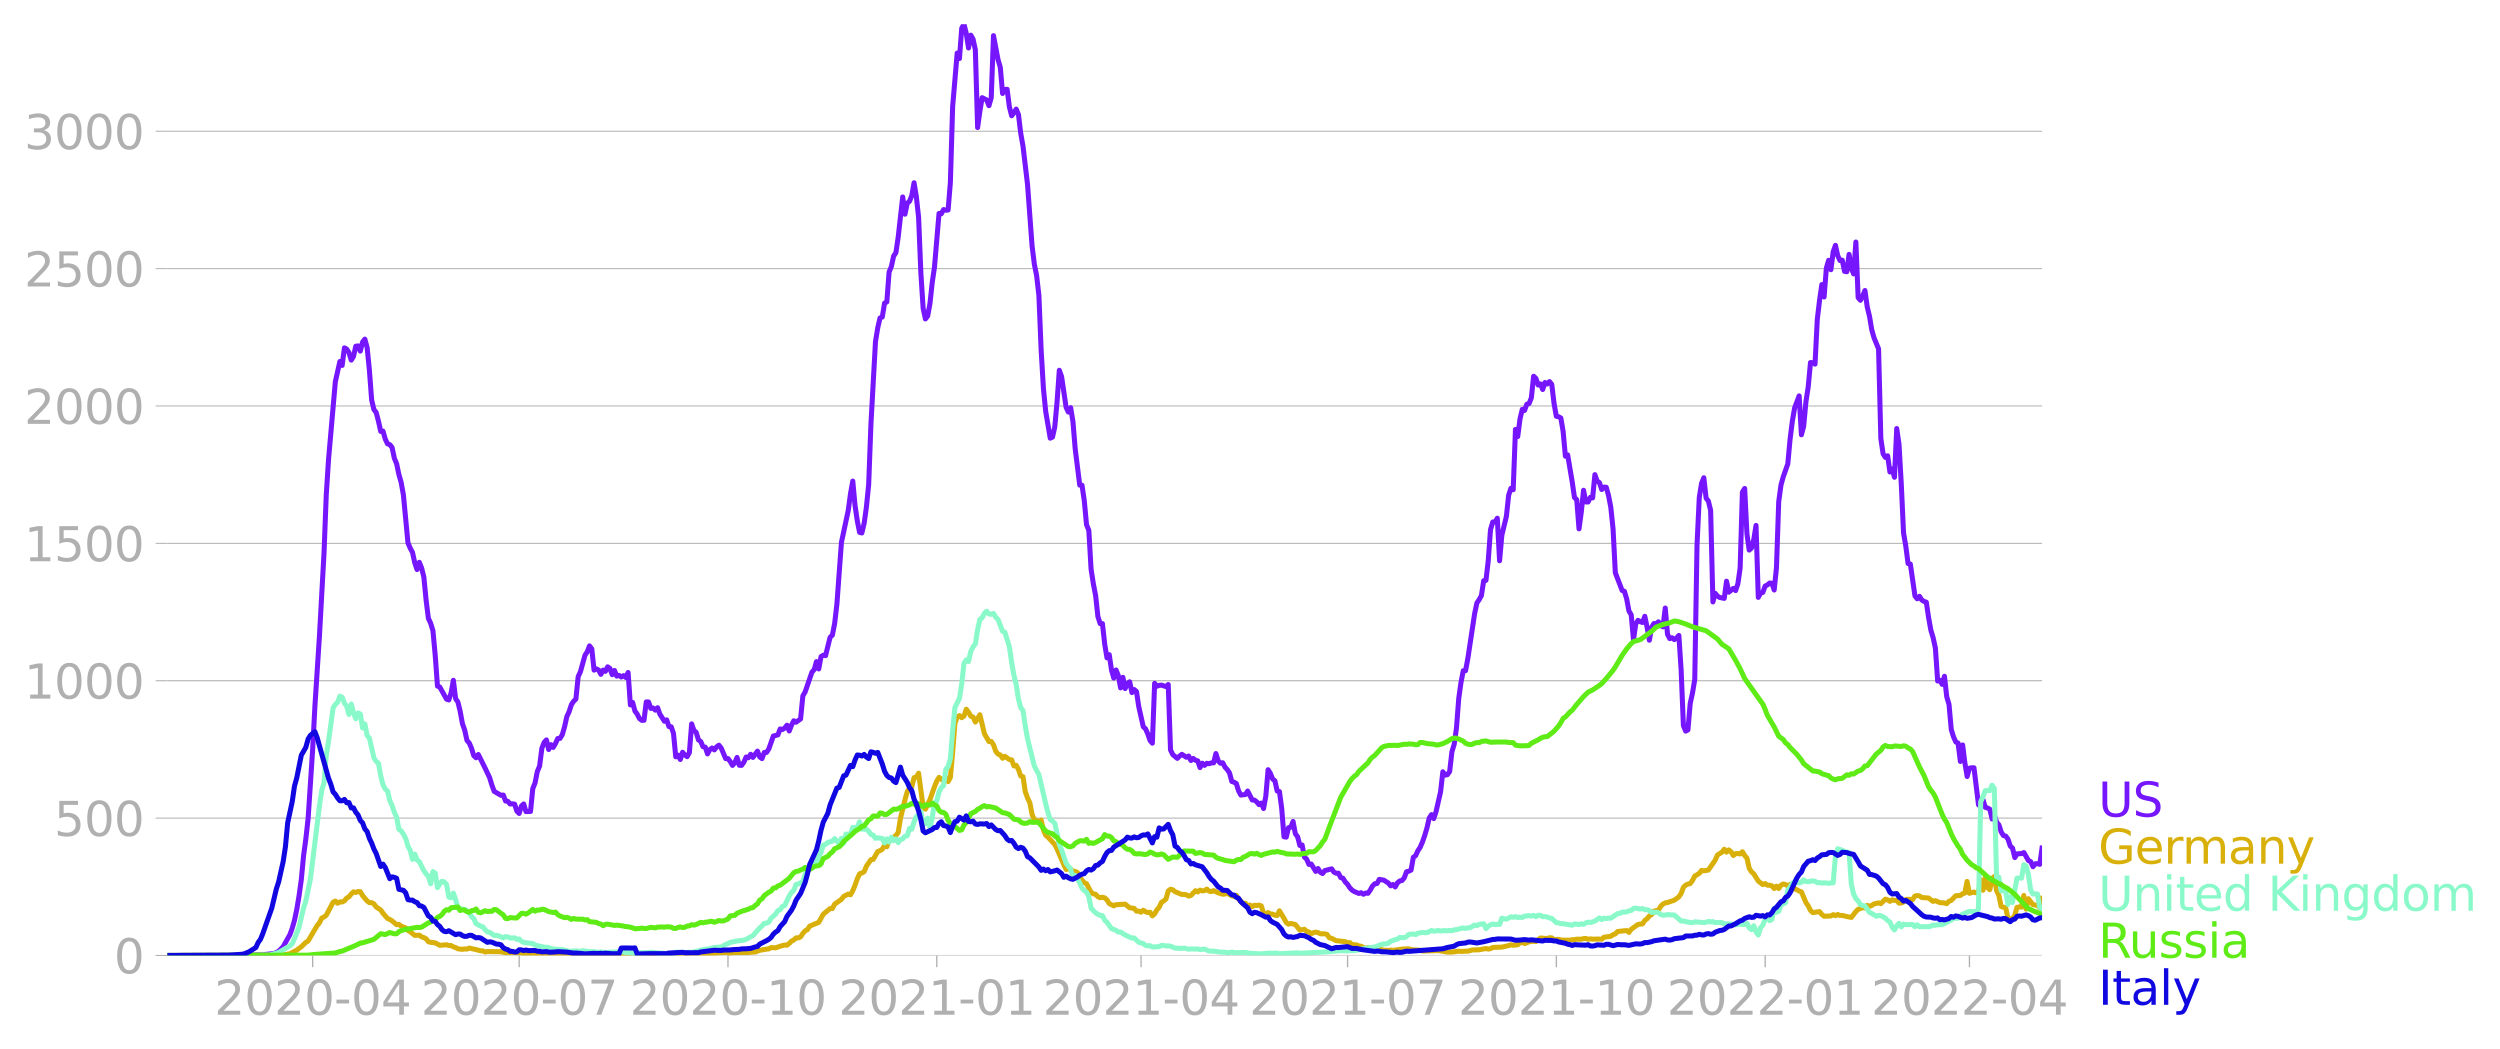 <svg xmlns:xlink="http://www.w3.org/1999/xlink" width="992.186" height="416.199" viewBox="0 0 744.14 312.149" xmlns="http://www.w3.org/2000/svg"><defs><style>*{stroke-linejoin:round;stroke-linecap:butt}</style></defs><g id="figure_1"><path d="M0 312.15h744.14V0H0v312.15z" style="fill:none" id="patch_1"/><g id="axes_1"><path d="M49.83 284.4h558V7.2h-558v277.2z" style="fill:none" id="patch_2"/><g id="matplotlib.axis_1"><g id="xtick_1"><g id="line2d_1"><defs><path id="m5915d23269" d="M0 0v3.5" style="stroke:#b0b0b0;stroke-width:.4"/></defs><use xlink:href="#m5915d23269" x="93.065" y="284.4" style="fill:#b0b0b0;stroke:#b0b0b0;stroke-width:.4"/></g><g style="fill:#b0b0b0" transform="matrix(.14 0 0 -.14 63.817 302.038)" id="text_1"><defs><path id="DejaVuSans-32" d="M1228 531h2203V0H469v531q359 372 979 998 621 627 780 809 303 340 423 576 121 236 121 464 0 372-261 606-261 235-680 235-297 0-627-103-329-103-704-313v638q381 153 712 231 332 78 607 78 725 0 1156-363 431-362 431-968 0-288-108-546-107-257-392-607-78-91-497-524-418-433-1181-1211z" transform="scale(.016)"/><path id="DejaVuSans-30" d="M2034 4250q-487 0-733-480-245-479-245-1442 0-959 245-1439 246-480 733-480 491 0 736 480 246 480 246 1439 0 963-246 1442-245 480-736 480zm0 500q785 0 1199-621 414-620 414-1801 0-1178-414-1799Q2819-91 2034-91q-784 0-1198 620-414 621-414 1799 0 1181 414 1801 414 621 1198 621z" transform="scale(.016)"/><path id="DejaVuSans-2d" d="M313 2009h1684v-512H313v512z" transform="scale(.016)"/><path id="DejaVuSans-34" d="M2419 4116 825 1625h1594v2491zm-166 550h794V1625h666v-525h-666V0h-628v1100H313v609l1940 2957z" transform="scale(.016)"/></defs><use xlink:href="#DejaVuSans-32"/><use xlink:href="#DejaVuSans-30" x="63.623"/><use xlink:href="#DejaVuSans-32" x="127.246"/><use xlink:href="#DejaVuSans-30" x="190.869"/><use xlink:href="#DejaVuSans-2d" x="254.492"/><use xlink:href="#DejaVuSans-30" x="290.576"/><use xlink:href="#DejaVuSans-34" x="354.199"/></g></g><g id="xtick_2"><use xlink:href="#m5915d23269" x="154.539" y="284.4" style="fill:#b0b0b0;stroke:#b0b0b0;stroke-width:.4" id="line2d_2"/><g style="fill:#b0b0b0" transform="matrix(.14 0 0 -.14 125.291 302.038)" id="text_2"><defs><path id="DejaVuSans-37" d="M525 4666h3000v-269L1831 0h-659l1594 4134H525v532z" transform="scale(.016)"/></defs><use xlink:href="#DejaVuSans-32"/><use xlink:href="#DejaVuSans-30" x="63.623"/><use xlink:href="#DejaVuSans-32" x="127.246"/><use xlink:href="#DejaVuSans-30" x="190.869"/><use xlink:href="#DejaVuSans-2d" x="254.492"/><use xlink:href="#DejaVuSans-30" x="290.576"/><use xlink:href="#DejaVuSans-37" x="354.199"/></g></g><g id="xtick_3"><use xlink:href="#m5915d23269" x="216.69" y="284.4" style="fill:#b0b0b0;stroke:#b0b0b0;stroke-width:.4" id="line2d_3"/><g style="fill:#b0b0b0" transform="matrix(.14 0 0 -.14 187.442 302.038)" id="text_3"><defs><path id="DejaVuSans-31" d="M794 531h1031v3560L703 3866v575l1116 225h631V531h1031V0H794v531z" transform="scale(.016)"/></defs><use xlink:href="#DejaVuSans-32"/><use xlink:href="#DejaVuSans-30" x="63.623"/><use xlink:href="#DejaVuSans-32" x="127.246"/><use xlink:href="#DejaVuSans-30" x="190.869"/><use xlink:href="#DejaVuSans-2d" x="254.492"/><use xlink:href="#DejaVuSans-31" x="290.576"/><use xlink:href="#DejaVuSans-30" x="354.199"/></g></g><g id="xtick_4"><use xlink:href="#m5915d23269" x="278.84" y="284.4" style="fill:#b0b0b0;stroke:#b0b0b0;stroke-width:.4" id="line2d_4"/><g style="fill:#b0b0b0" transform="matrix(.14 0 0 -.14 249.592 302.038)" id="text_4"><use xlink:href="#DejaVuSans-32"/><use xlink:href="#DejaVuSans-30" x="63.623"/><use xlink:href="#DejaVuSans-32" x="127.246"/><use xlink:href="#DejaVuSans-31" x="190.869"/><use xlink:href="#DejaVuSans-2d" x="254.492"/><use xlink:href="#DejaVuSans-30" x="290.576"/><use xlink:href="#DejaVuSans-31" x="354.199"/></g></g><g id="xtick_5"><use xlink:href="#m5915d23269" x="339.639" y="284.4" style="fill:#b0b0b0;stroke:#b0b0b0;stroke-width:.4" id="line2d_5"/><g style="fill:#b0b0b0" transform="matrix(.14 0 0 -.14 310.39 302.038)" id="text_5"><use xlink:href="#DejaVuSans-32"/><use xlink:href="#DejaVuSans-30" x="63.623"/><use xlink:href="#DejaVuSans-32" x="127.246"/><use xlink:href="#DejaVuSans-31" x="190.869"/><use xlink:href="#DejaVuSans-2d" x="254.492"/><use xlink:href="#DejaVuSans-30" x="290.576"/><use xlink:href="#DejaVuSans-34" x="354.199"/></g></g><g id="xtick_6"><use xlink:href="#m5915d23269" x="401.113" y="284.4" style="fill:#b0b0b0;stroke:#b0b0b0;stroke-width:.4" id="line2d_6"/><g style="fill:#b0b0b0" transform="matrix(.14 0 0 -.14 371.865 302.038)" id="text_6"><use xlink:href="#DejaVuSans-32"/><use xlink:href="#DejaVuSans-30" x="63.623"/><use xlink:href="#DejaVuSans-32" x="127.246"/><use xlink:href="#DejaVuSans-31" x="190.869"/><use xlink:href="#DejaVuSans-2d" x="254.492"/><use xlink:href="#DejaVuSans-30" x="290.576"/><use xlink:href="#DejaVuSans-37" x="354.199"/></g></g><g id="xtick_7"><use xlink:href="#m5915d23269" x="463.263" y="284.4" style="fill:#b0b0b0;stroke:#b0b0b0;stroke-width:.4" id="line2d_7"/><g style="fill:#b0b0b0" transform="matrix(.14 0 0 -.14 434.015 302.038)" id="text_7"><use xlink:href="#DejaVuSans-32"/><use xlink:href="#DejaVuSans-30" x="63.623"/><use xlink:href="#DejaVuSans-32" x="127.246"/><use xlink:href="#DejaVuSans-31" x="190.869"/><use xlink:href="#DejaVuSans-2d" x="254.492"/><use xlink:href="#DejaVuSans-31" x="290.576"/><use xlink:href="#DejaVuSans-30" x="354.199"/></g></g><g id="xtick_8"><use xlink:href="#m5915d23269" x="525.414" y="284.4" style="fill:#b0b0b0;stroke:#b0b0b0;stroke-width:.4" id="line2d_8"/><g style="fill:#b0b0b0" transform="matrix(.14 0 0 -.14 496.166 302.038)" id="text_8"><use xlink:href="#DejaVuSans-32"/><use xlink:href="#DejaVuSans-30" x="63.623"/><use xlink:href="#DejaVuSans-32" x="127.246"/><use xlink:href="#DejaVuSans-32" x="190.869"/><use xlink:href="#DejaVuSans-2d" x="254.492"/><use xlink:href="#DejaVuSans-30" x="290.576"/><use xlink:href="#DejaVuSans-31" x="354.199"/></g></g><g id="xtick_9"><use xlink:href="#m5915d23269" x="586.213" y="284.4" style="fill:#b0b0b0;stroke:#b0b0b0;stroke-width:.4" id="line2d_9"/><g style="fill:#b0b0b0" transform="matrix(.14 0 0 -.14 556.965 302.038)" id="text_9"><use xlink:href="#DejaVuSans-32"/><use xlink:href="#DejaVuSans-30" x="63.623"/><use xlink:href="#DejaVuSans-32" x="127.246"/><use xlink:href="#DejaVuSans-32" x="190.869"/><use xlink:href="#DejaVuSans-2d" x="254.492"/><use xlink:href="#DejaVuSans-30" x="290.576"/><use xlink:href="#DejaVuSans-34" x="354.199"/></g></g></g><g id="matplotlib.axis_2"><g id="ytick_1"><path d="M49.83 284.4h558" clip-path="url(#p18ccbef6b8)" style="fill:none;stroke:#b0b0b0;stroke-width:.3;stroke-linecap:square" id="line2d_10"/><g id="line2d_11"><defs><path id="m41af96068b" d="M0 0h-3.5" style="stroke:#b0b0b0;stroke-width:.3"/></defs><use xlink:href="#m41af96068b" x="49.83" y="284.4" style="fill:#b0b0b0;stroke:#b0b0b0;stroke-width:.3"/></g><use xlink:href="#DejaVuSans-30" style="fill:#b0b0b0" transform="matrix(.14 0 0 -.14 33.922 289.719)" id="text_10"/></g><g id="ytick_2"><path d="M49.83 243.512h558" clip-path="url(#p18ccbef6b8)" style="fill:none;stroke:#b0b0b0;stroke-width:.3;stroke-linecap:square" id="line2d_12"/><use xlink:href="#m41af96068b" x="49.83" y="243.512" style="fill:#b0b0b0;stroke:#b0b0b0;stroke-width:.3" id="line2d_13"/><g style="fill:#b0b0b0" transform="matrix(.14 0 0 -.14 16.108 248.83)" id="text_11"><defs><path id="DejaVuSans-35" d="M691 4666h2478v-532H1269V2991q137 47 274 70 138 23 276 23 781 0 1237-428 457-428 457-1159 0-753-469-1171Q2575-91 1722-91q-294 0-599 50Q819 9 494 109v635q281-153 581-228t634-75q541 0 856 284 316 284 316 772 0 487-316 771-315 285-856 285-253 0-505-56-251-56-513-175v2344z" transform="scale(.016)"/></defs><use xlink:href="#DejaVuSans-35"/><use xlink:href="#DejaVuSans-30" x="63.623"/><use xlink:href="#DejaVuSans-30" x="127.246"/></g></g><g id="ytick_3"><path d="M49.83 202.623h558" clip-path="url(#p18ccbef6b8)" style="fill:none;stroke:#b0b0b0;stroke-width:.3;stroke-linecap:square" id="line2d_14"/><use xlink:href="#m41af96068b" x="49.83" y="202.623" style="fill:#b0b0b0;stroke:#b0b0b0;stroke-width:.3" id="line2d_15"/><g style="fill:#b0b0b0" transform="matrix(.14 0 0 -.14 7.2 207.942)" id="text_12"><use xlink:href="#DejaVuSans-31"/><use xlink:href="#DejaVuSans-30" x="63.623"/><use xlink:href="#DejaVuSans-30" x="127.246"/><use xlink:href="#DejaVuSans-30" x="190.869"/></g></g><g id="ytick_4"><path d="M49.83 161.735h558" clip-path="url(#p18ccbef6b8)" style="fill:none;stroke:#b0b0b0;stroke-width:.3;stroke-linecap:square" id="line2d_16"/><use xlink:href="#m41af96068b" x="49.83" y="161.735" style="fill:#b0b0b0;stroke:#b0b0b0;stroke-width:.3" id="line2d_17"/><g style="fill:#b0b0b0" transform="matrix(.14 0 0 -.14 7.2 167.054)" id="text_13"><use xlink:href="#DejaVuSans-31"/><use xlink:href="#DejaVuSans-35" x="63.623"/><use xlink:href="#DejaVuSans-30" x="127.246"/><use xlink:href="#DejaVuSans-30" x="190.869"/></g></g><g id="ytick_5"><path d="M49.83 120.846h558" clip-path="url(#p18ccbef6b8)" style="fill:none;stroke:#b0b0b0;stroke-width:.3;stroke-linecap:square" id="line2d_18"/><use xlink:href="#m41af96068b" x="49.83" y="120.846" style="fill:#b0b0b0;stroke:#b0b0b0;stroke-width:.3" id="line2d_19"/><g style="fill:#b0b0b0" transform="matrix(.14 0 0 -.14 7.2 126.165)" id="text_14"><use xlink:href="#DejaVuSans-32"/><use xlink:href="#DejaVuSans-30" x="63.623"/><use xlink:href="#DejaVuSans-30" x="127.246"/><use xlink:href="#DejaVuSans-30" x="190.869"/></g></g><g id="ytick_6"><path d="M49.83 79.958h558" clip-path="url(#p18ccbef6b8)" style="fill:none;stroke:#b0b0b0;stroke-width:.3;stroke-linecap:square" id="line2d_20"/><use xlink:href="#m41af96068b" x="49.83" y="79.958" style="fill:#b0b0b0;stroke:#b0b0b0;stroke-width:.3" id="line2d_21"/><g style="fill:#b0b0b0" transform="matrix(.14 0 0 -.14 7.2 85.277)" id="text_15"><use xlink:href="#DejaVuSans-32"/><use xlink:href="#DejaVuSans-35" x="63.623"/><use xlink:href="#DejaVuSans-30" x="127.246"/><use xlink:href="#DejaVuSans-30" x="190.869"/></g></g><g id="ytick_7"><path d="M49.83 39.07h558" clip-path="url(#p18ccbef6b8)" style="fill:none;stroke:#b0b0b0;stroke-width:.3;stroke-linecap:square" id="line2d_22"/><use xlink:href="#m41af96068b" x="49.83" y="39.07" style="fill:#b0b0b0;stroke:#b0b0b0;stroke-width:.3" id="line2d_23"/><g style="fill:#b0b0b0" transform="matrix(.14 0 0 -.14 7.2 44.388)" id="text_16"><defs><path id="DejaVuSans-33" d="M2597 2516q453-97 707-404 255-306 255-756 0-690-475-1069Q2609-91 1734-91q-293 0-604 58T488 141v609q262-153 574-231 313-78 654-78 593 0 904 234t311 681q0 413-289 645-289 233-804 233h-544v519h569q465 0 712 186t247 536q0 359-255 551-254 193-729 193-260 0-557-57-297-56-653-174v562q360 100 674 150t592 50q719 0 1137-327 419-326 419-882 0-388-222-655t-631-370z" transform="scale(.016)"/></defs><use xlink:href="#DejaVuSans-33"/><use xlink:href="#DejaVuSans-30" x="63.623"/><use xlink:href="#DejaVuSans-30" x="127.246"/><use xlink:href="#DejaVuSans-30" x="190.869"/></g></g></g><path d="m49.83 284.4 23.644-.082 3.378-.152 1.35-.011 1.352-.117 2.027-.21 1.35-.666 1.352-1.367 2.026-3.622.676-1.869.676-2.406.675-3.19.676-4.03.675-4.86.676-7.126.675-4.989.676-6.075 1.35-20.502.676-13.014 1.352-20.889 1.35-24.486.676-17.488.676-10.491 2.026-23.155 1.351-6.004.676 1.18.675-5.234.676.362.676 1.063.675 2.22.676-1.063.675-3.061.676-.094.675 1.542.676-2.698.675-.865.676 2.477.675 6.717.676 8.937.676 2.827.675.877.676 2.593.675 3.038.676-.082.675 2.36.676 1.425.675.234.676.84.675 3.225.676 1.6.676 3.225.675 2.36.676 3.785 1.35 14.217.676 1.577.676 1.25.675 3.12.676 1.986.675-2.162.676 1.683.676 2.722.675 6.904.676 5.386.675 1.448.676 2.22.675 7.266.676 9.218.675.268 2.027 3.634.676.233.675-2.068.676-3.785.675 5.48.676.97.675 2.791.676 3.668.675 1.916.676 3.073.675.77.676 1.566.676 2.208.675.62.676-.97 2.026 4.054 1.351 2.862.676 2.231.675 1.823 2.027 1.18.676-.094.675 1.776.676.093.675.795.676-.047.675.105.676 2.103.675.666.676-2.232.676-.595.675 2.266 1.351-.047.676-6.799.675-1.67.676-3.412.675-1.624.676-5.28.675-1.752.676-.748.676 2.862.675-1.448.676.817.675-1.156.676-1.496.675-.035.676-1.098.675-2.336.676-3.038.675-1.46.676-2.091.676-1.017.675-.677.676-6.67.675-1.473 1.351-4.883.676-1.04.675-1.752.676.9.675 6.32.676-.386.676.374.675 1.262.676-1.262.675.374.676-1.344.675.491.676 1.846.675-1.25.676 1.67.675-.21.676.49.676-.42.675.56.676-1.494.675 9.65.676-.725.675 2.535.676.923.675 1.32.676.537.675-.011.676-5.468.675.012.676 1.916.676-.117.675.643.676-.725.675 1.916 1.351 2.103.676-.409.675 1.998.676.07.675 1.963.676 6.974.676-.502.675 1.296.676-2.16.675.817.676.502.675-1.191.676-8.563.675 1.927.676.596.675 2.243.676.467.676 1.542.675.152.676 2.01.675-1.286.676-.467.675.55.676-.9.675-.503.676.842 1.351 3.165.676-.023.675.865.676 1.18.675-.783.676-1.589.675 2.325.676.023.675-.934.676-1.543.675.21.676-1.027.676.934 1.35-1.869.676 1.74.676.48.675-1.823.676-.011.675-1.04 1.351-3.844 1.352-.338.675-1.764.676.151.675-.408.676-.865.675 1.717.676-1.752.675-1.285.676.432 1.351-.981.676-6.87.675-1.144 2.027-5.912.675-.747.676-2.383.675 2.184.676-3.668.675-.42.676.128 1.351-5.456.676-.654.675-3.435.676-5.794 1.35-18.388 2.027-9.486.676-5.024.676-3.715.675 7.313.676 4.568.675 3.365.676.187.675-2.85.676-4.85.675-6.705.676-18.037 1.351-24.498.676-4.136.675-2.909.676-.304.675-4.123.676-.351.675-8.89.676-1.66.675-3.095.676-1.016.675-4.592 1.352-11.997.675 5.128.676-3.27.675-.562.676-1.717.675-3.808.676 4.112.675 6.203.676 16.59.675 10.467.676 3.166.676-.865.675-3.727.676-6.238.675-4.638 1.351-15.935.676.094.675-1.25.676.198.675-.07.676-8.2.675-22.618 1.352-15.888.675 1.624.676-9.042.675-1.192.676 2.769.675 4.322.676-3.808.675 1.18.676 3.189.675 23.12.676-4.895.676-3.996 1.35.69.676 1.693.676-2.36.675-18.481 1.351 7.126.676 2.325.675 7.757.676-1.18.676-.058.675 5.233.676 2.64.675-.864.676-1.11.675 1.613.676 5.584.675 3.82 1.351 11.449 1.352 18.294.675 5.41.676 3.387.675 5.876.676 16.39.675 11.356.676 6.823 1.35 7.944.676-.327.676-3.003.676-7.43.675-9.45.676 1.88 1.35 9.17.676 1.39.676-1.308.675 4.1.676 8.167 1.351 10.771.676.047.675 4.603.676 7.161.675 1.647.676 11.59.675 4.345.676 3.493.675 6.238.676 2.103.675.012.676 6.087.676 4.1.675-.935.676 4.557.675 2.394.676-2.406.675 1.694.676 3.633.675-3.142.676 3.34.675-1.518.676-.49.676 3.212.675-.9.676.585.675 4.474 1.351 6.005.676.63.675 1.53.676 1.952.675.783.676-17.816.676.864.675-.257.676-.07 1.35.433.676-.608.676 19.475.675 1.39 1.351 1.11.676-.69.676-.514 1.35.877.676-.363.676 1.32.675-.607.676.55.675.163.676 1.997.675-1.285.676.631.676-.607.675.128.676-.257.675-.012.676-2.768.675 2.161.676.724.675-.152.676 1.285.675.76.676.993.676 2.535.675.222.676.385.675 2.22.676 1.227 1.35-.164.676-1.028 1.351 2.652.676.047.676.514.675.83.676-.456.675 1.6.676-3.715.675-7.827.676 1.075.675 1.682.676.549.675 3.037.676.164.675 5.023.676 8.423.676.117.675-2.815.676-.164.675-1.682.676 3.645.675.9.676 2.593.675-.14.676 3.598.675.642.676 1.543.676-.117 1.35 2.196.676-.853.676 1.098.675.386.676-.865 2.026-.525.676.98.676.328.675-.012.676 1.309.675.187.676 1.11.675.689.676 1.04.675.712.676.41 1.351.571.676-.221.675.455.676-.362.675.082.676-.947.675-1.214.676-.678.675-.07.676-1.238 1.351.233 1.351.865.676.817.675-.385.676.713.675-1.204.676-.572.675-.129.676-.794.675-1.81.676-.164.676-.34.675-3.796.676-.49.675-1.473.676-1.016.675-1.554.676-1.927.675-2.278.676-2.944.675-1.017.676 1.168.676-2.056 1.35-5.91.676-5.959.676.993.675-.128.676-.935.675-5.888.676-2.22.675-4.801.676-8.809.676-4.813.675-3.481.676-.012.675-3.563 2.027-13.4.675-3.189.676-.993.675-1.227.676-4.416.676-.105.675-5.77.676-9.3.675-2.301h.676l.675-1.122.676 12.664.675-7.605 1.351-5.608.676-6.332.676-2.02.675.42.676-17.945.675 2.115.676-5.222.675-2.874.676.327.675-1.846.676-.222.675-1.682.676-6.425.676.619.675 1.998.676-.34.675 1.671.676-2.09.675.455.676-.724.675.83.676 5.677.675 3.808.676.152.676.374.675 4.007.676 7.36.675-.397 1.351 8.037.676 4.638.675.69.676 8.656.675-4.953.676-6.53.675 3.48.676.012.676-1.39.675.175.676-6.927.675 1.95.676.41.675 2.067.676-.724.675.058.676 2.43.675 3.505.676 6.437.676 13.06 2.026 5.281.676.246.675 2.254.676 3.61.675 1.122.676 7.488.675-4.766.676-1.063.676.397.675.245.676-1.846.675 3.271.676 3.856.675-3.844.676-1.133.675.058.676-.56.675 1.11.676.385.676-5.596.675 7.827.676 1.274.675-.257.676.549.675-.49.676-.749.675 10.28.676 16.567.675 1.623.676-.35.676-7.886.675-3.084.676-4.03.675-40.106.676-14.112.675-4.194.676-1.647.675 6.063.676.864.675 2.792.676 27.244.676-2.57.675.829.676.409 1.35.269.676-5.106.676 3.26 1.35-1.11.676.642.676-2.009.676-4.696.675-22.606.676-1.086.675 13.505.676 4.836.675-.607.676-2.489.675-4.24.676 21.413.675-1.285.676-.198.676-1.87.675-.35.676-.56.675.046.676 2.021.675-6.554.676-19.731.675-4.954.676-2.453 1.351-3.843.676-7.314.675-5.397.676-3.937 1.35-3.598.676 11.577.676-2.511.675-7.349.676-4.392.675-7.255.676.07.676.409.675-13.341.676-5.69.675-4.65.676 3.692.675-8.633.676-2.278.675 2.792.676-5.339.675-1.904.676 3.06.676 1.461.675-.117.676 3.33.675.128.676-5.175.675 4.124.676 1.682.675-9.486.676 16.554.675.783.676-1.297.676-1.612.675 4.871.676 2.804.675 4.019.676 2.383 1.35 3.294.676 26.718.676 4.545.675 1.04.676-.48.675 4.825.676-.911.676 2.488.675-14.51.676 4.65.675 11.753.676 14.661.675 3.949.676 5.175.675.152L570 177.39l.676.841.676-.724.675 1.098.676.41.675.221.676 4.58.675 3.75.676 2.243.675 3.095.676 9.802.675-.222.676 1.227.676-2.407.675 6.087.676 2.266.675 7.523.676 2.162.675 1.518.676.328.675 5.455.676-4.895.675 5.374.676 4.007.676-2.476.675-.117h.676l1.35 11.016.676.584.676-2.044.675 2.22.676.198.675.374.676 2.92.676-1.156.675 2.08.676.817.675 2.115.676 1.051.675.164.676.923.675 2.044.676.62.675 2.803.676-1.11 1.351-.082.676-.292 1.35 2.372.676.315.676 1.52.675-.865.676-.047.675.198.676-4.836h0" clip-path="url(#p18ccbef6b8)" style="fill:none;stroke:#7516fd;stroke-width:1.5;stroke-linecap:square" id="line2d_24"/><path d="m49.83 284.4 31.075-.093 1.351-.024 2.027-.058 2.026-.327 2.027-1.098 1.351-.993 1.351-1.309.676-.409 2.702-4.614.676-.806.675-1.402.676-.304.675-.526 2.027-3.878.675-.35.676.642.675-.397.676.035.675-.363.676-.806.676-.385.675-.83.676-.642.675.187.676-.28.675.046.676 1.168 1.35 1.577.676.514h.676l.676.363.675.923 1.351.887.676.993 1.35 1.554.676.28.676.433 1.351 1.121.676-.105.675.56 1.351.515.676.748.675.397 1.351 1.075 1.351-.07.676.514.676.21.675.374.676.864.675.175 1.351.152 1.351.736 2.027-.163.676.233.675-.011.676.397.675.21.676.374 1.35.152.676-.129.676.059.675-.304 2.027.456 1.351.362.676.023.675.327.676-.14 4.053.07 1.351.28.676-.058 1.35.012 2.027.047 4.73.233h1.35l2.703.082 1.35.164 4.73.081 2.026-.128 4.729.128 2.027-.198 2.026-.082.676-.094 2.702.222.675-.07 1.352.082 8.106.082.676.07 3.377-.164 6.756.14 6.755-.198 1.351-.28 3.378-.164 1.351.164.676-.117h2.026l2.702-.024 1.352-.116.675-.012 1.351-.514 2.027-.35.675-.07.676-.398 1.351.082 1.351-.479 1.351-.362.676.058.675-.537.676-.69.675-.327.676-.63h.675l.676-.292.676-1.04.675-.771.676-.339.675-1.04 2.702-1.145 1.351-2.418 2.027-1.682.676.012.675-1.32 2.027-1.426.675-.888 1.351-.689.676.21.676-1.226.675-1.612.676-1.94.675-1.46.676-.234.675-.409.676-1.623 1.35-1.951.676-.07 1.352-2.349.675-.257.676-.409.675-1.203.676.456.675-1.94.676-.151.675-.771.676-.48.675-.899.676-4.229 1.351-5.526.676-2.406.675-1.028.676-.444.675-2.699.676-.117.675-1.215 1.351 10.082.676.62 1.351-2.84 1.351-3.843.676-1.647.675-1.122 1.351 1.052.676-1.075.675 1.285.676-1.238.675-7.419.676-8.726.676-1.788.675-.479.676.62.675-.48.676-2.032.675.876.676 1.203.675.234.676 1.507 1.351-2.173 1.351 5.666 1.351 2.301.676-.035.675 1.005.676 1.94.675.84.676.234.675.993.676-.584 1.351.981.676.082.675 1.81.676-.186.675 1.226.676 1.963.675.199.676 4.439.675 1.893.676 1.401.676 3.493.675 1.613.676.151.675.491.676-.549.675 2.956.676 1.542.675.56 2.027 2.197.676 1.32 2.026 4.685.676 1.413.675-.14.676.023.675.666.676.047.675.304.676 1.518 1.351 1.52.676.303 1.35 2.582.676.444.676.14.675.712.676.304.675-.152.676.199.676.596.675 1.098 1.351.677.676-.338 2.702-.176 1.351 1.087 1.351.187.676.818.675-.012.676.315.675-.572.676.432.675.257.676-.082.675 1.052.676-.573.676-1.226.675-.748.676-1.472.675-.42.676-.573.675-2.383.676-.514.675.152.676.572 2.027.83.675-.035.676.128.675.397.676-.21 1.35-1.402.676.374.676-.55.675.223.676-.059.676-.479.675.631.676.117.675-.28 1.351.654 1.351.42.676-.07.675-.198 1.352.724.675.199.676-.327.675 1.098 1.351 1.367.676-.117.675.724.676-.187.675.48.676-.421.676.081.675-.128.676.245.675 2.196.676.164.675-.374.676.397.675.082.676.304.675.082.676-1.402 1.351 2.266.676 1.238.675.48.676-.21 1.35.315 1.352 1.682 1.35-.269.676.654.676.14.676.55.675-.35.676-.13.675.13.676.35 1.35.023.676.187.676 1.005.675.14 1.352.7 2.702.293.675.35.676-.082.675.608 1.351.093.676.304.676.094.675.373.676.234.675-.222 2.027.059.675.233.676-.011.675.362.676.152 1.351.046.676-.093.675.105 2.702-.386 2.027-.093.676.245 2.702.187.675.222 2.027-.035 2.702-.082 2.702.444 1.351-.011 2.027-.257.676.07 1.35-.07h.676l1.351-.363 2.027-.058 2.027-.385.675.186.676-.14.675-.362 2.702-.093 2.027-.456.676-.245.675.152 1.351-.152.676-.561.675-.21.676.409.675-.21.676-.351.675-.012.676-.152.676.14 1.35-1.074 1.352.128.675.035.676-.233.675.046.676.561 1.351-.14.676.222 2.702.047.675-.152.676.011.675-.175 1.351.023.676-.186.675-.047.676.245.676-.117.675.082 2.027-.035.675.058.676-.595 2.026-.28.676-.468.676-.257.675-.69 2.702-.291.676.549.675-.935 2.027-1.448 1.351-.164.676-1.028.675-.49.676-.818.675-.433.676-1.004 1.35-.328.676-1.121.676-.678.676-.338.675-.117 2.027-.69 1.35-.993.676-1.016.676-1.822.675-.643.676-.339.676-.128.675-.923.676-1.297 1.35-.818.676-.876.676.117 1.35-.222 2.028-2.944.675-1.542 1.351-.853.676-.864.675.864.676-.666.675.55.676 1.12.675-.56.676-.035.676.129.675-.666.676 1.133.675.783.676 3.002.675 1.075.676.584 1.35 2.173 1.352 1.04.676-.316.675.49.676.013.675.186.676.795.675-.701.676.69.675-.982.676-.362.675.187.676.397.676-.444.675 1.484.676-.257 1.35.735.676.258 1.351 3.2.676.958.675 1.356.676.654 2.027-.304.675.853.676.537 2.026-.093.676-.386.675.304.676-.35.676.28h.675l1.351.327 1.351.269 1.351-1.753.676-.654 1.351-.502.676.082.675-.771.676.292.675-.27.676-.443 1.35-.315.676.233 1.351-1.343.676.21.675.444.676-.467.676.187.675-.024.676.83.675-.024.676-.28.675-.76.676-.058 1.35.07.676-1.04.676-.151.676.093.675.49 2.027.141 1.35 1.005.676-.222 1.351.595 1.352.082.675.222.676-.7.675-.258 1.351-1.39 1.351-.082.676-.502.675-.222.676-3.458.676 3.516 1.35-.35.676.234.676-.106.675-3.738.676 3.06.675-3.76.676 2.99.675.607.676-3.376.676-.526.675 4.183.676 1.425.675 3.271.676.269.675.023.676 3.294.675.152.676-.163.675-.9.676-2.395.676-.128.675.058.676-3.47.675 4.066.676-3.096 1.35 1.753 1.352.233.675.748.676-2.816h0" clip-path="url(#p18ccbef6b8)" style="fill:none;stroke:#d8b009;stroke-width:1.5;stroke-linecap:square" id="line2d_25"/><path d="m49.83 284.4 30.4-.105 2.702-.783 3.377-1.986.676-.619.676-1.53 1.35-3.4 1.352-5.736.675-2.068 1.351-6.484 2.703-21.857.675-4.556.676-2.255.675-8.225.676-4.182 1.35-9.907.676-1.028.676-.642.675-1.834.676.35.675 1.74.676.924.676 2.441.675-3.095.676 2.605.675 1.775.676-1.717.675.304.676 4.17.675-1.214.676 3.422.675.818 1.352 5.9.675 1.016.676.561.675 3.727.676 2.687.675 1.285.676.572.675 2.85.676 1.426.675 2.068.676 1.39.676 3.645.675.432.676 1.005.675 1.296.676 2.337.675 1.215.676 2.675.675-1.589.676 1.753.675.49 1.352 2.734.675.935.676.689.675 2.231.676-3.645.675.491.676 4.31.675-1.097.676-.806.675.21.676.77.676 3.728.675.21.676-1.379.675 1.963.676 2.477 1.35.315.676.07.676.456.675.63.676 1.052.676.643.675 1.483 1.351.736.676.21.675.877.676.63.675.106 1.351.97.676-.06.676.176 1.35.573.676-.374.676.082.675.362 1.351-.07.676.467.675-.117.676.678.676.327 2.702.35.675.468 1.351.292 1.351.292 1.352.128.675.362 2.702.246h.676l1.35.327.676.175 2.027-.105 1.351.128.676-.198 2.026.268 2.027.094.676.234.675-.21 2.027.21.675-.2.676.06 1.35-.07 2.028.01.675.176 1.351.047 1.351.245.676-.175 3.377-.14.676-.082 4.053.35 2.702-.023.676-.339 3.378.07.675-.07.676.059 2.026-.468 1.352-.362 1.35-.14 2.027-.502 1.351-.082.676-.023 1.351-.806.676-.222.675-.374 2.027-.42 2.026-.246.676-.245 2.027-1.11 2.026-2.278.676-.573.675-.806.676-.023.675-.35.676-1.146 1.351-1.226.676-1.028.675-.28.676-.982.675-.257 1.351-2.862.676-1.063.675-.584.676-1.776.675-.129 1.352-.747.675-2.127 1.351-2.09.676-1.017.675.07.676-.69.675-1.576.676-1.215.675-2.162.676-.245.676-.572 1.35-.362.676-.783 1.351 1.495.676-1.577.675 1.425.676-2.698.675.081.676-.105.676-1.939.675.047.676-.105.675-1.624.676 2.15 1.35.104.676.55.676.98.675.188.676.958.676-.187.675.163.676.047.675 1.344.676-1.192.675.935.676-1.437.675 1.016.676-.514.675 1.086.676-.922.676-.187.675-.76.676-.175.675-2.161.676.21.675-2.161.676-1.566.675-.502.676-.958.675 3.773.676-.21.676-1.659.675 2.722.676-2.745.675-4.556.676-.503.675-2.745.676-1.262.675-.584.676-4.895.675-.747.676-2.349.675-8.352.676-6.905 1.351-2.745.676-4.288.675-6.121.676-1.016.675.502.676-3.05.675-1.331.676-.853.675-4.299.676-3.002.676-.503.675-1.343.676-.608.675.818.676.094.675-.28.676 1.167.675.666 1.351 3.505.676.245 1.351 4.358.676 4.72.675 3.773.676 2.734.675 4.38.676 2.512.675.865.676 4.65.675 3.738 2.027 8.166 1.351 2.523 2.027 8.657.675 2.64.676 2.044.675.503.676.642.676 2.933.675 3.47.676 1.53 1.35 3.995 1.352 1.717.675 2.395.676-.525.675.958.676 1.285.676 1.542.675.724.676.456.675 1.308.676 3.47 1.35 1.413 1.352.783.675.012.676 1.413.676.573 1.35 1.892 1.352.514.675.538.676-.024 1.35.876 2.028.935.675-.058 1.351 1.308 1.351.362.676.561.675.128.676-.058.675.409 2.027-.14.676-.35.675.034.676.152.675-.035.676.082 1.35.56 2.028.118.675-.117 1.351.338.676-.081 1.35.035.676-.012.676.187 1.351-.164 1.351.585 1.351.035 2.027.292 1.35.035.676.14.676-.047.676-.163.675.187 2.027-.035 1.35-.024 1.352.245 3.378.176 2.026-.199 2.702-.023.676.175 5.404-.269.676.129 2.026-.105 6.08-.304 1.351-.14 2.703-.222 2.026.093.676-.105 1.35.012 1.352-.234 1.351-.385.676-.035 1.35-.316.676.035 1.351-.35.676-.362 1.351-.374.676-.024.675-.152.676-.607 1.35-.467.676-.176.676-.479 1.35.059.676-.339.676-.63 1.351-.13.676.2.675-.433 1.351-.222 1.351.082 1.351-.678.676.234 1.351-.222.676.152 1.35-.129.676.106.676-.164.675.117.676-.28.675-.036 1.352-.397.675-.105.676.117.675-.164.676-.046 1.35-.783.676.163.676-.35 1.351-.222.676 1.437.675-.666.676-.432.675-.234.676.164.675-.082.676.035.675-1.858 1.351.304 1.352-.724.675.14.676-.187.675.269.676-.105.675.093.676-.397 1.35-.164.676.129.676-.199.676.386.675-.42.676.01.675.41.676-.024.675.117.676.316.675.093 1.351 1.285.676.059.676.245h.675l2.702.444.676-.386 1.35.199.676-.21.676.14.675-.42.676-.223.676.105 1.35-.42 1.352-.958.675.49.676-.42.675.152.676-.175.675.058 2.027-1.378.676-.07.675-.363 1.351-.058.676-.339.675-.093.676-.62.675-.07 1.352.27.675-.164.676.338.675.012.676.234.675.56 1.351-.046.676.117.675.572.676.175.676-.012.675-.163 1.351.117.676.023 2.026 1.788.676-.012 1.351.339 1.351.175.676-.28 2.702.245.675-.117.676-.234.675.129.676-.07.676.28 1.35-.035.676.07.676.35h1.35l1.352.2.675.058.676-.059.676-.257.675.269.676-.047.675-.315.676 1.355.675.514.676-1.157.675 1.788.676.97.675-2.173.676-.76.676-1.694.675-.818.676 1.169.675-.362.676-3.33.675 1.203.676-.303.675-1.881 1.351-.678.676-3.843.676-.701.675-1.215.676-.55.675.328.676.105.675-.199.676-.689.675.49.676.036 1.351-.257.676.128.675.433.676-.047.675.175.676-.105 1.35.128 1.352-.116.675-7.933.676-2.208 1.351.444.676.41 1.35.256.676 9.416.676 2.944.675 1.355.676.701.675 1.098.676.269.676.128 1.35 1.905 1.352.712.675.456.676-.257.675.058 1.351.76.676.7.675.456.676 1.496.676.864.675-1.238.676-.748.675 1.052.676-.795.675.14 2.027-.035.675.643.676-.561.676.584 2.026-.047.676.035.675-.14.676-.35.675.058.676-.152h1.351l2.702-1.402.676-.525h1.35l1.352-1.239.675-.198.676-.386.676-.222 2.026.094.676-.795.675-31.94.676-1.483.675-1.822h1.351l.676-1.613.676.982.675 26.74.676-.35.675 4.054h1.351l.676 4.066.675-2.279.676 1.683 1.351-7.243 1.351-.012.676-3.984.675.374.676 2.453.675 4.662.676 1.203 1.35.012.676 3.983.676.526h0" clip-path="url(#p18ccbef6b8)" style="fill:none;stroke:#89f9c9;stroke-width:1.5;stroke-linecap:square" id="line2d_26"/><path d="m49.83 284.4 41.884-.093 2.026-.222 6.08-.421 1.351-.444.676-.128 4.053-1.694 1.351-.678.676-.093 3.378-1.028 2.026-1.671 1.351.245 1.351-.596 1.351.374.676-.023.676-.596.675-.35 1.351-.35 3.378-.597.675.035.676-.093 2.027-1.285.675-.234.676-.689.675-.012.676-.689.675-.304.676-.549.675-.958.676-.49.676.175.675-.748 2.027-.21.675 1.028.676-.187.675.047.676.514.675.128.676-.455.676-.047.675-.456.676.97.675.175 1.351-.619.676.257.675-.117.676.024.675-.55.676.117 1.351 1.028.676.468.675 1.063.676.058.675-.315 1.351.117.676-.012 1.351-1.367h.676l.675.245.676-.373 1.35-1.017.676.503.676-.34.675.024.676-.245.675.047 1.352.63 1.35.292.676-.14.676.771.675.41 1.351.478.676-.105.675.234.676.385.676-.28.675.21 2.027.023.675.222.676-.093.675.596 2.027.21.676.339.675.163.676.491.675-.397.676-.07 2.026.385.676-.093 2.027.28.675.187.676.012 1.35.327.676.28 1.351-.081.676-.129.675.129.676.011 1.351-.362 1.351.164.676-.21 1.35-.06.676.071.676-.129 1.35.106.676.385.676.012.676-.304.675-.152.676.199.675-.094.676-.35.675-.07.676-.339.675.129.676-.187 1.351-.643.676.14.675-.175.676-.058.675-.176.676-.046.675.303 1.351-.525.676.128.675-.023 1.352-.56.675-.924 1.351-.152.676-.642 1.35-.573 2.027-.619.676-.385.676-.094.675-.654.676-.456.675-1.133.676-.374.675-.97 1.351-.992.676-.327.675-.912.676-.058.676-.596.675-.198 2.702-2.057 1.351-1.67.676-.362.675-.129 1.352-.596.675-.49.676.817.675-.21.676-.362.675-.502.676-.187.675-.07.676-.491.675-1.636 1.352-.654.675-.782.676-.526.675-.958 1.351-.584.676-.631.675-.958 2.703-2.325.675-.677 1.351-.83.676-.642.675-.117 1.351-1.846.676-.327.675-.818 1.352.082.675-.97.676.082.675.397.676-.07 2.026-1.554.676.059.675-.14.676-.444.676-.292.675-.012 1.351-.444.676-.456.675.152.676.561.675-.584.676.596.675.233.676-.502 1.351.058.676-.572.675.526.676.28.675 1.367.676.537.675.07.676.526.675 1.8 1.351 2.055.676-.222 1.351 1.192.676-.187.675-1.449.676-.724 1.35-2.605 1.352-.69.675-.63.676-.316.676-.502.675-.28.676.385.675-.128 2.027.455 1.35.923.676.48.676.058 1.351.478 1.351 1.39 1.351.211.676.62.675.338.676.082.675-.129.676-.397.676.222 1.35-.047.676.152 2.027 2.453.675.41 1.351.42.676.654.676.444.675.946 1.351.865 1.351.911.676.047.675-.257.676-.76 1.351-.747.676-.024.675.105.676-.537.675 1.203.676-.175.675.187.676-.28 1.35-.748.676-.339.676-1.25.676.444h.675l.676.456.675.958.676.257.675.525 1.351.526.676.76.675.443.676.047.676.42.675.76.676.175.675-.105 2.027.28.675-.221.676-.538.675.257.676.386.676.198.675-.046.676-.21.675.198 1.351 1.378 1.351-.677 1.351.082.676-.584.676-.807.675-.49 2.702.07.676.666 1.35-.257.676.14.676.42 2.702.187.676.643.675.327 1.351.35.676.27 2.702.396.676-.479.675-.21.676.035.675-.677.676-.246 1.35-.817.676-.059.676.187.676-.245.675.385.676.246.675-.34 2.702-.688.676.046.675-.222 1.351.35.676.094.676.304 2.702.105.675-.07.676.129.675-.234 1.351-.105.676-.48 1.351.036.676-.397 1.35-1.46.676-1.076.676-.794 1.35-3.692 3.379-8.808 2.702-4.708.675-.876.676-.69.675-.479.676-.97 2.702-2.546.676-1.04.675-.677.676-.48 2.026-2.254.676-.42 1.351-.293 2.027-.046.675.058 2.027-.385.675.046.676-.14 1.351.082.676.175.675-.058.676-.62h.675l1.351.328 2.027.187.676.222.675-.024 1.351-.374 1.351-.63 1.351-.842.676-.186.675.058.676.234 1.351.619.676.63.675.281.676.128.675-.081.676-.362.675-.152.676.023.675-.374 1.352-.152 1.35.398 2.027-.07h2.702l.676.14 1.351.046.676.748 1.35.199 2.027-.035.676-.082.675-.643 1.352-.689.675-.327.676-.456.675-.303.676-.176.675-.035 1.351-1.063.676-.549 1.351-1.542.676-1.016.675-1.25.676-.433 1.35-1.46.676-.537 1.351-1.73 2.027-2.324 1.351-1.32 1.351-.666 2.027-1.355.675-.538 1.351-1.483 2.027-2.477.676-.993 2.026-3.435 1.351-1.939 1.351-1.577.676-.596 2.027-.572 2.702-1.975.675-.514 1.351-1.261 2.027-.783 2.027-.479 1.35-.55 1.352.223 2.026.677 2.027.842 4.053 1.168 3.378 2.441 1.351 1.578 2.027 1.366 2.026 3.412 1.352 2.511 1.35 2.921 5.405 7.629.676 1.518.675 1.8 2.027 3.446 1.35 2.768 1.352.982.675 1.004.676.491.676.876 2.026 2.045 1.351 1.67.676 1.11 2.702 2.15.676.058 1.35.257.676.514 1.351.42.676.153.675.689.676.35.675.199.676-.292 1.351-.14 1.351-1.052.676.14.675-.444.676.082 1.35-.9.676-.151.676-.514.676-.841.675-.059 2.702-3.493 1.351-1.086.676-1.052.675-.409.676.304 1.351.082.676-.245 2.026.163.676-.21.675.117.676.514.675.315.676.748 2.027 4.544 1.35 2.594 1.352 3.306.675 1.075.676.806.675 1.203 2.027 5.152.676 1.425.675 1.005 1.351 3.365.676 1.436 1.35 2.255.676.865.676 1.542 1.351 1.775 1.351 1.332.676.374.675.573.676.21 2.702 2.488 1.351.911 1.351.725.676.385.675.246.676.537 1.35.7 2.027 1.671 2.703 2.898 1.35 1.355 2.027.934 1.351.491.676.584h0" clip-path="url(#p18ccbef6b8)" style="fill:none;stroke:#5feb16;stroke-width:1.5;stroke-linecap:square" id="line2d_27"/><path d="m49.83 284.4 18.24-.082 4.053-.28.676-.164 1.35-.584 2.027-1.273.676-1.496.675-.922.676-1.648 2.702-7.663 1.351-5.69.676-2.067 1.35-6.04.676-4.405.676-7.22 1.351-6.25.676-4.649.675-2.43 1.351-6.74 1.351-2.349.676-2.465.675-1.098 1.351-1.075.676 1.788 3.378 12.068.675 1.752.676 2.29.675.724.676 1.098.675.818.676.023.675-.42.676.993.676-.059.675 1.6.676-.023.675 1.309.676.794.675 1.648.676.712.675 1.81.676.784.675 2.02.676 1.414.676 1.776.675 1.332 1.351 3.855.676-.69.675 1.005 1.351 3.318.676-.537.675.128.676.304.676 3.271 1.35.292.676.748.676 2.033.675.14.676.011.675.48.676.233.675.935.676.117.676.397 1.35 2.547.676.397.676 1.11.675.081.676.982.675.514.676 1.004.675.503.676.093.676-.292 2.026 1.18.676-.21.675.023.676.456.675.257.676-.059.675-.28h.676l1.351.748.676-.07.675.105 2.027 1.308.675-.152.676.105 1.351.573.676.035.675.187.676.864.675.374.676.199.675.479.676.023.675.199.676-.059.675-.607.676.046.676.176.675-.152.676.175 2.026-.035.676.21.675.035.676.164 1.351-.082.676.152.675.023 1.351-.081.676-.082 1.35.07 1.352.07 2.027.292.675-.023 2.027.175.675.082 2.702-.164.676.07 1.351-.082.676.07.675-.093 2.027.152h2.026l.676-1.694 2.027-.012 1.35.035.676-.07.676 1.811 3.377-.082 5.405-.011.675-.176 4.054-.21.675.117 4.053-.023.676-.21 4.053-.515 1.351.059.676.011.675-.116 2.027-.036 1.351-.128 1.351-.047.676-.14 1.35-.035 1.352-.117 1.351-.42.676-.14.675-.713 2.027-1.028.675-.397.676-.561.675-.982.676-.619.676-.42.675-1.215 1.351-1.484.676-1.542 1.35-1.857.676-1.262.676-1.706 1.351-2.01 1.351-3.259.676-2.465.675-2.885 2.027-4.37.675-2.651.676-3.166.675-2.43 1.352-2.605.675-2.512 2.027-5.012.675-.198 1.351-3.47.676-.187 1.351-2.897.676.362.675-1.974.676-1.496.675.07.676.246.675-.49.676.793.675.444.676-1.997.675.152.676.28.676-.269 1.35 3.447.676 2.16.676 1.24.675.618.676.152.675.935.676.432 1.351-4.591.676 2.383 1.35 2.138.676 1.542.676.888.675 2.547.676 1.483.675 2.08.676 2.511.675 3.412.676.549 2.027-.97.675-.584.676-.035.675-1.203.676-.49.675 1.132.676.117.675.316.676 1.647.675-1.846.676-1.39.676-.164.675-1.168 1.351.864.676-1.261.675 1.67.676.094.675-.187.676.83.675.151.676-.198 1.351.07.676-.152.675.911.676-.502 1.35 1.39.676.339.676-.059 1.351 1.507.676 1.063.675.491.676-.105.675.83.676 1.168.675.42.676-.385.675.257.676.9.675 1.635.676.35 2.702 2.722.676 1.005.675-.386.676.514.675-.373.676.7 1.351-.315.676-.234 1.35 1.052.676 1.11.676-.34.675.468.676.327.675.152 1.351-.7.676-.515.676-.315.675-.175.676-.842.675-.385.676.175.675-.397.676-.97.675-.117.676-.665.675-.421.676-1.472.676-1.157.675-.584.676-.07.675-.981 3.378-2.138.675-.83.676.246.676.035.675-.362.676.257.675-.082.676-.479.675-.28.676.046.675-.338 1.351 2.675.676-1.87.676.164.675-2.768.676.373.675-.058 1.351-1.367.676 1.846.675 1.25.676 3.376.675.397.676.935.676.49.675 1.005.676 1.227.675.234.676 1.016.675-.14.676.397 2.026.607 1.352 1.764.675 1.122.676.853.675.526 1.351 1.693.676.351.675.654 1.351.082 1.352 1.308.675.059.676.666.675.292.676 1.028 1.35 1.215.676.584.676 1.32.675.432.676-.42.676.128 1.35.596 1.352.736.675-.082.676 1.075.675.49 1.351.655 1.351 1.542.676 1.308.676.62.675.303.676-.082.675.2 1.351-.281.676-.34 1.35.106 1.352.63.676.457.675.292.676.595 1.35.678 1.352.28 1.35.631.676.316 1.352-.386.675.035 2.702-.269 1.351.538 1.351-.012 1.352.327 4.053.561.675-.105.676.047.675.163 1.352.035 2.026.21 1.351-.14.676.094.675-.047 1.351-.339.676.07 10.133-.77 1.351-.386 2.027-.386.675-.444.676-.292 2.027-.222.675-.233.676-.07 2.026.303 2.027-.374 2.702-.665.676-.024.675-.14 4.054.035 1.35.362 1.352-.058 1.35-.14 1.352.163.675-.093 3.378.35.676-.21 2.026.058.676.14h.675l.676.293 2.027.397.675.28.676.117.675.257.676-.245 2.026.116 1.351.036.676-.14.676.373.675.035.676-.117.675-.245 2.027.129.675-.292h.676l1.351.42 1.351-.362 1.351.093.676-.023 1.35.199 2.027-.468 1.352.07.675-.14.676-.315.675.035 1.351-.292.676-.257 3.378-.49.675.233.676.046.675-.116.676-.304 2.702-.315.675-.48 2.027-.023.676-.21.675-.012.676-.268.675.175.676.046.675-.315.676-.117.675.199.676-.082.676-.514 1.35-.514.676-.07.676-.245 1.35-1.017.676-.023 1.351-.678 1.352-.84.675-.2.676-.525 1.35-.49.676.186.676-.058.675-.573 1.351.257.676-.163.676.385.675-.607.676.023.675-.666.676-1.11.675-.49 1.351-1.648.676-.28.675-1.016.676-.41.676-.957 1.35-2.98.676-1.448.676-1.063.675-.7.676-1.636 1.35-1.59.676-.151.676-.292.676.245.675-.76.676-.396.675-.55 1.351-.104.676-.515.675-.093.676.035 1.351.853.676-.292.675-.643 1.351.094.676.268 1.35.27 1.352 2.195.675 1.239 2.027 1.285.676 1.238.675.059 1.351.432.676.584 1.35 1.706.676.303.676.83.675 1.413.676.491 1.351-.105.676 1.04.675.444.676.747.675-.198 1.351.887.676.9 2.027 1.822.675.631.676.468.675.222 1.351.058.676.222.675.093.676-.105.675.561.676-.082.676.117 1.35-.385.676-.631.676.222.675-.386.676.129 1.35.514.676-.199.676.269 1.351-.222 1.351-.771.676-.199 1.35.35 1.352.316.675.327.676.117.676.292 1.35-.058.676.128.676-.245.675.058 1.351.911.676-.584.675-.198.676-.806.676-.117.675.07 1.351-.386.676.222.675.41.676.805.675.152 1.351-.666.676-.081h0" clip-path="url(#p18ccbef6b8)" style="fill:none;stroke:#1007e1;stroke-width:1.5;stroke-linecap:square" id="line2d_28"/><g style="fill:#7516fd" transform="matrix(.14 0 0 -.14 624.57 243.076)" id="text_17"><defs><path id="DejaVuSans-55" d="M556 4666h635V1831q0-750 271-1080 272-329 882-329 606 0 878 329 272 330 272 1080v2835h634V1753q0-912-452-1378Q3225-91 2344-91q-885 0-1337 466-451 466-451 1378v2913z" transform="scale(.016)"/><path id="DejaVuSans-53" d="M3425 4513v-616q-359 172-678 256-319 85-616 85-515 0-795-200t-280-569q0-310 186-468 186-157 705-254l381-78q706-135 1042-474t336-907q0-679-455-1029Q2797-91 1919-91q-331 0-705 75-373 75-773 222v650q384-215 753-325 369-109 725-109 540 0 834 212 294 213 294 607 0 343-211 537t-692 291l-385 75q-706 140-1022 440-315 300-315 835 0 619 436 975t1201 356q329 0 669-60 341-59 697-177z" transform="scale(.016)"/></defs><use xlink:href="#DejaVuSans-55"/><use xlink:href="#DejaVuSans-53" x="73.193"/></g><g style="fill:#d8b009" transform="matrix(.14 0 0 -.14 624.57 257.076)" id="text_18"><defs><path id="DejaVuSans-47" d="M3809 666v1253H2778v519h1656V434q-365-259-806-392-440-133-940-133-1094 0-1712 639-617 640-617 1780 0 1144 617 1783 618 639 1712 639 456 0 867-113 411-112 758-331v-672q-350 297-744 447t-828 150q-857 0-1287-478-429-478-429-1425 0-944 429-1422 430-478 1287-478 334 0 596 58 263 58 472 180z" transform="scale(.016)"/><path id="DejaVuSans-65" d="M3597 1894v-281H953q38-594 358-905t892-311q331 0 642 81t618 244V178Q3153 47 2828-22t-659-69q-838 0-1327 487-489 488-489 1320 0 859 464 1363 464 505 1252 505 706 0 1117-455 411-454 411-1235zm-575 169q-6 471-264 752-258 282-683 282-481 0-770-272t-333-766l2050 4z" transform="scale(.016)"/><path id="DejaVuSans-72" d="M2631 2963q-97 56-211 82-114 27-251 27-488 0-749-317t-261-911V0H581v3500h578v-544q182 319 472 473 291 155 707 155 59 0 131-8 72-7 159-23l3-590z" transform="scale(.016)"/><path id="DejaVuSans-6d" d="M3328 2828q216 388 516 572t706 184q547 0 844-383 297-382 297-1088V0h-578v2094q0 503-179 746-178 244-543 244-447 0-707-297-259-296-259-809V0h-578v2094q0 506-178 748t-550 242q-441 0-701-298-259-298-259-808V0H581v3500h578v-544q197 322 472 475t653 153q382 0 649-194 267-193 395-562z" transform="scale(.016)"/><path id="DejaVuSans-61" d="M2194 1759q-697 0-966-159t-269-544q0-306 202-486 202-179 548-179 479 0 768 339t289 901v128h-572zm1147 238V0h-575v531q-197-318-491-470T1556-91q-537 0-855 302-317 302-317 808 0 590 395 890 396 300 1180 300h807v57q0 397-261 614t-733 217q-300 0-585-72-284-72-546-216v532q315 122 612 182 297 61 578 61 760 0 1135-394 375-393 375-1193z" transform="scale(.016)"/><path id="DejaVuSans-6e" d="M3513 2113V0h-575v2094q0 497-194 743-194 247-581 247-466 0-735-297-269-296-269-809V0H581v3500h578v-544q207 316 486 472 280 156 646 156 603 0 912-373 310-373 310-1098z" transform="scale(.016)"/><path id="DejaVuSans-79" d="M2059-325q-243-625-475-815-231-191-618-191H506v481h338q237 0 368 113 132 112 291 531l103 262L191 3500h609L1894 763l1094 2737h609L2059-325z" transform="scale(.016)"/></defs><use xlink:href="#DejaVuSans-47"/><use xlink:href="#DejaVuSans-65" x="77.49"/><use xlink:href="#DejaVuSans-72" x="139.014"/><use xlink:href="#DejaVuSans-6d" x="178.377"/><use xlink:href="#DejaVuSans-61" x="275.789"/><use xlink:href="#DejaVuSans-6e" x="337.068"/><use xlink:href="#DejaVuSans-79" x="400.447"/></g><g style="fill:#89f9c9" transform="matrix(.14 0 0 -.14 624.57 271.076)" id="text_19"><defs><path id="DejaVuSans-69" d="M603 3500h575V0H603v3500zm0 1363h575v-729H603v729z" transform="scale(.016)"/><path id="DejaVuSans-74" d="M1172 4494v-994h1184v-447H1172V1153q0-428 117-550t477-122h590V0h-590q-666 0-919 248-253 249-253 905v1900H172v447h422v994h578z" transform="scale(.016)"/><path id="DejaVuSans-64" d="M2906 2969v1894h575V0h-575v525q-181-312-458-464-276-152-664-152-634 0-1033 506-398 507-398 1332t398 1331q399 506 1033 506 388 0 664-152 277-151 458-463zM947 1747q0-634 261-995t717-361q456 0 718 361 263 361 263 995t-263 995q-262 361-718 361t-717-361q-261-361-261-995z" transform="scale(.016)"/><path id="DejaVuSans-4b" d="M628 4666h631V2694l2094 1972h813L1850 2491 4331 0h-831L1259 2247V0H628v4666z" transform="scale(.016)"/><path id="DejaVuSans-67" d="M2906 1791q0 625-258 968-257 344-723 344-462 0-720-344-258-343-258-968 0-622 258-966t720-344q466 0 723 344 258 344 258 966zm575-1357q0-893-397-1329-396-436-1215-436-303 0-572 45t-522 139v559q253-137 500-202 247-66 503-66 566 0 847 295t281 892v285q-178-310-456-463T1784 0Q1141 0 747 490 353 981 353 1791q0 812 394 1302 394 491 1037 491 388 0 666-153t456-462v531h575V434z" transform="scale(.016)"/><path id="DejaVuSans-6f" d="M1959 3097q-462 0-731-361t-269-989q0-628 267-989 268-361 733-361 460 0 728 362 269 363 269 988 0 622-269 986-268 364-728 364zm0 487q750 0 1178-488 429-487 429-1349 0-859-429-1349Q2709-91 1959-91q-753 0-1180 489-426 490-426 1349 0 862 426 1349 427 488 1180 488z" transform="scale(.016)"/></defs><use xlink:href="#DejaVuSans-55"/><use xlink:href="#DejaVuSans-6e" x="73.193"/><use xlink:href="#DejaVuSans-69" x="136.572"/><use xlink:href="#DejaVuSans-74" x="164.355"/><use xlink:href="#DejaVuSans-65" x="203.564"/><use xlink:href="#DejaVuSans-64" x="265.088"/><use xlink:href="#DejaVuSans-20" x="328.564"/><use xlink:href="#DejaVuSans-4b" x="360.352"/><use xlink:href="#DejaVuSans-69" x="425.928"/><use xlink:href="#DejaVuSans-6e" x="453.711"/><use xlink:href="#DejaVuSans-67" x="517.09"/><use xlink:href="#DejaVuSans-64" x="580.566"/><use xlink:href="#DejaVuSans-6f" x="644.043"/><use xlink:href="#DejaVuSans-6d" x="705.225"/></g><g style="fill:#5feb16" transform="matrix(.14 0 0 -.14 624.57 285.076)" id="text_20"><defs><path id="DejaVuSans-52" d="M2841 2188q203-69 395-294t386-619L4263 0h-679l-596 1197q-232 469-449 622t-592 153h-688V0H628v4666h1425q800 0 1194-335 394-334 394-1009 0-441-205-732-205-290-595-402zM1259 4147V2491h794q456 0 689 211t233 620q0 409-233 617t-689 208h-794z" transform="scale(.016)"/><path id="DejaVuSans-75" d="M544 1381v2119h575V1403q0-497 193-746 194-248 582-248 465 0 735 297 271 297 271 810v1984h575V0h-575v538q-209-319-486-474-276-155-642-155-603 0-916 375-312 375-312 1097zm1447 2203z" transform="scale(.016)"/><path id="DejaVuSans-73" d="M2834 3397v-544q-243 125-506 187-262 63-544 63-428 0-642-131t-214-394q0-200 153-314t616-217l197-44q612-131 870-370t258-667q0-488-386-773Q2250-91 1575-91q-281 0-586 55T347 128v594q319-166 628-249 309-82 613-82 406 0 624 139 219 139 219 392 0 234-158 359-157 125-692 241l-200 47q-534 112-772 345-237 233-237 639 0 494 350 762 350 269 994 269 318 0 599-47 282-46 519-140z" transform="scale(.016)"/></defs><use xlink:href="#DejaVuSans-52"/><use xlink:href="#DejaVuSans-75" x="64.982"/><use xlink:href="#DejaVuSans-73" x="128.361"/><use xlink:href="#DejaVuSans-73" x="180.461"/><use xlink:href="#DejaVuSans-69" x="232.561"/><use xlink:href="#DejaVuSans-61" x="260.344"/></g><g style="fill:#1007e1" transform="matrix(.14 0 0 -.14 624.57 299.076)" id="text_21"><defs><path id="DejaVuSans-49" d="M628 4666h631V0H628v4666z" transform="scale(.016)"/><path id="DejaVuSans-6c" d="M603 4863h575V0H603v4863z" transform="scale(.016)"/></defs><use xlink:href="#DejaVuSans-49"/><use xlink:href="#DejaVuSans-74" x="29.492"/><use xlink:href="#DejaVuSans-61" x="68.701"/><use xlink:href="#DejaVuSans-6c" x="129.98"/><use xlink:href="#DejaVuSans-79" x="157.764"/></g></g></g><defs><clipPath id="p18ccbef6b8"><path d="M49.83 7.2h558v277.2h-558z"/></clipPath></defs></svg>